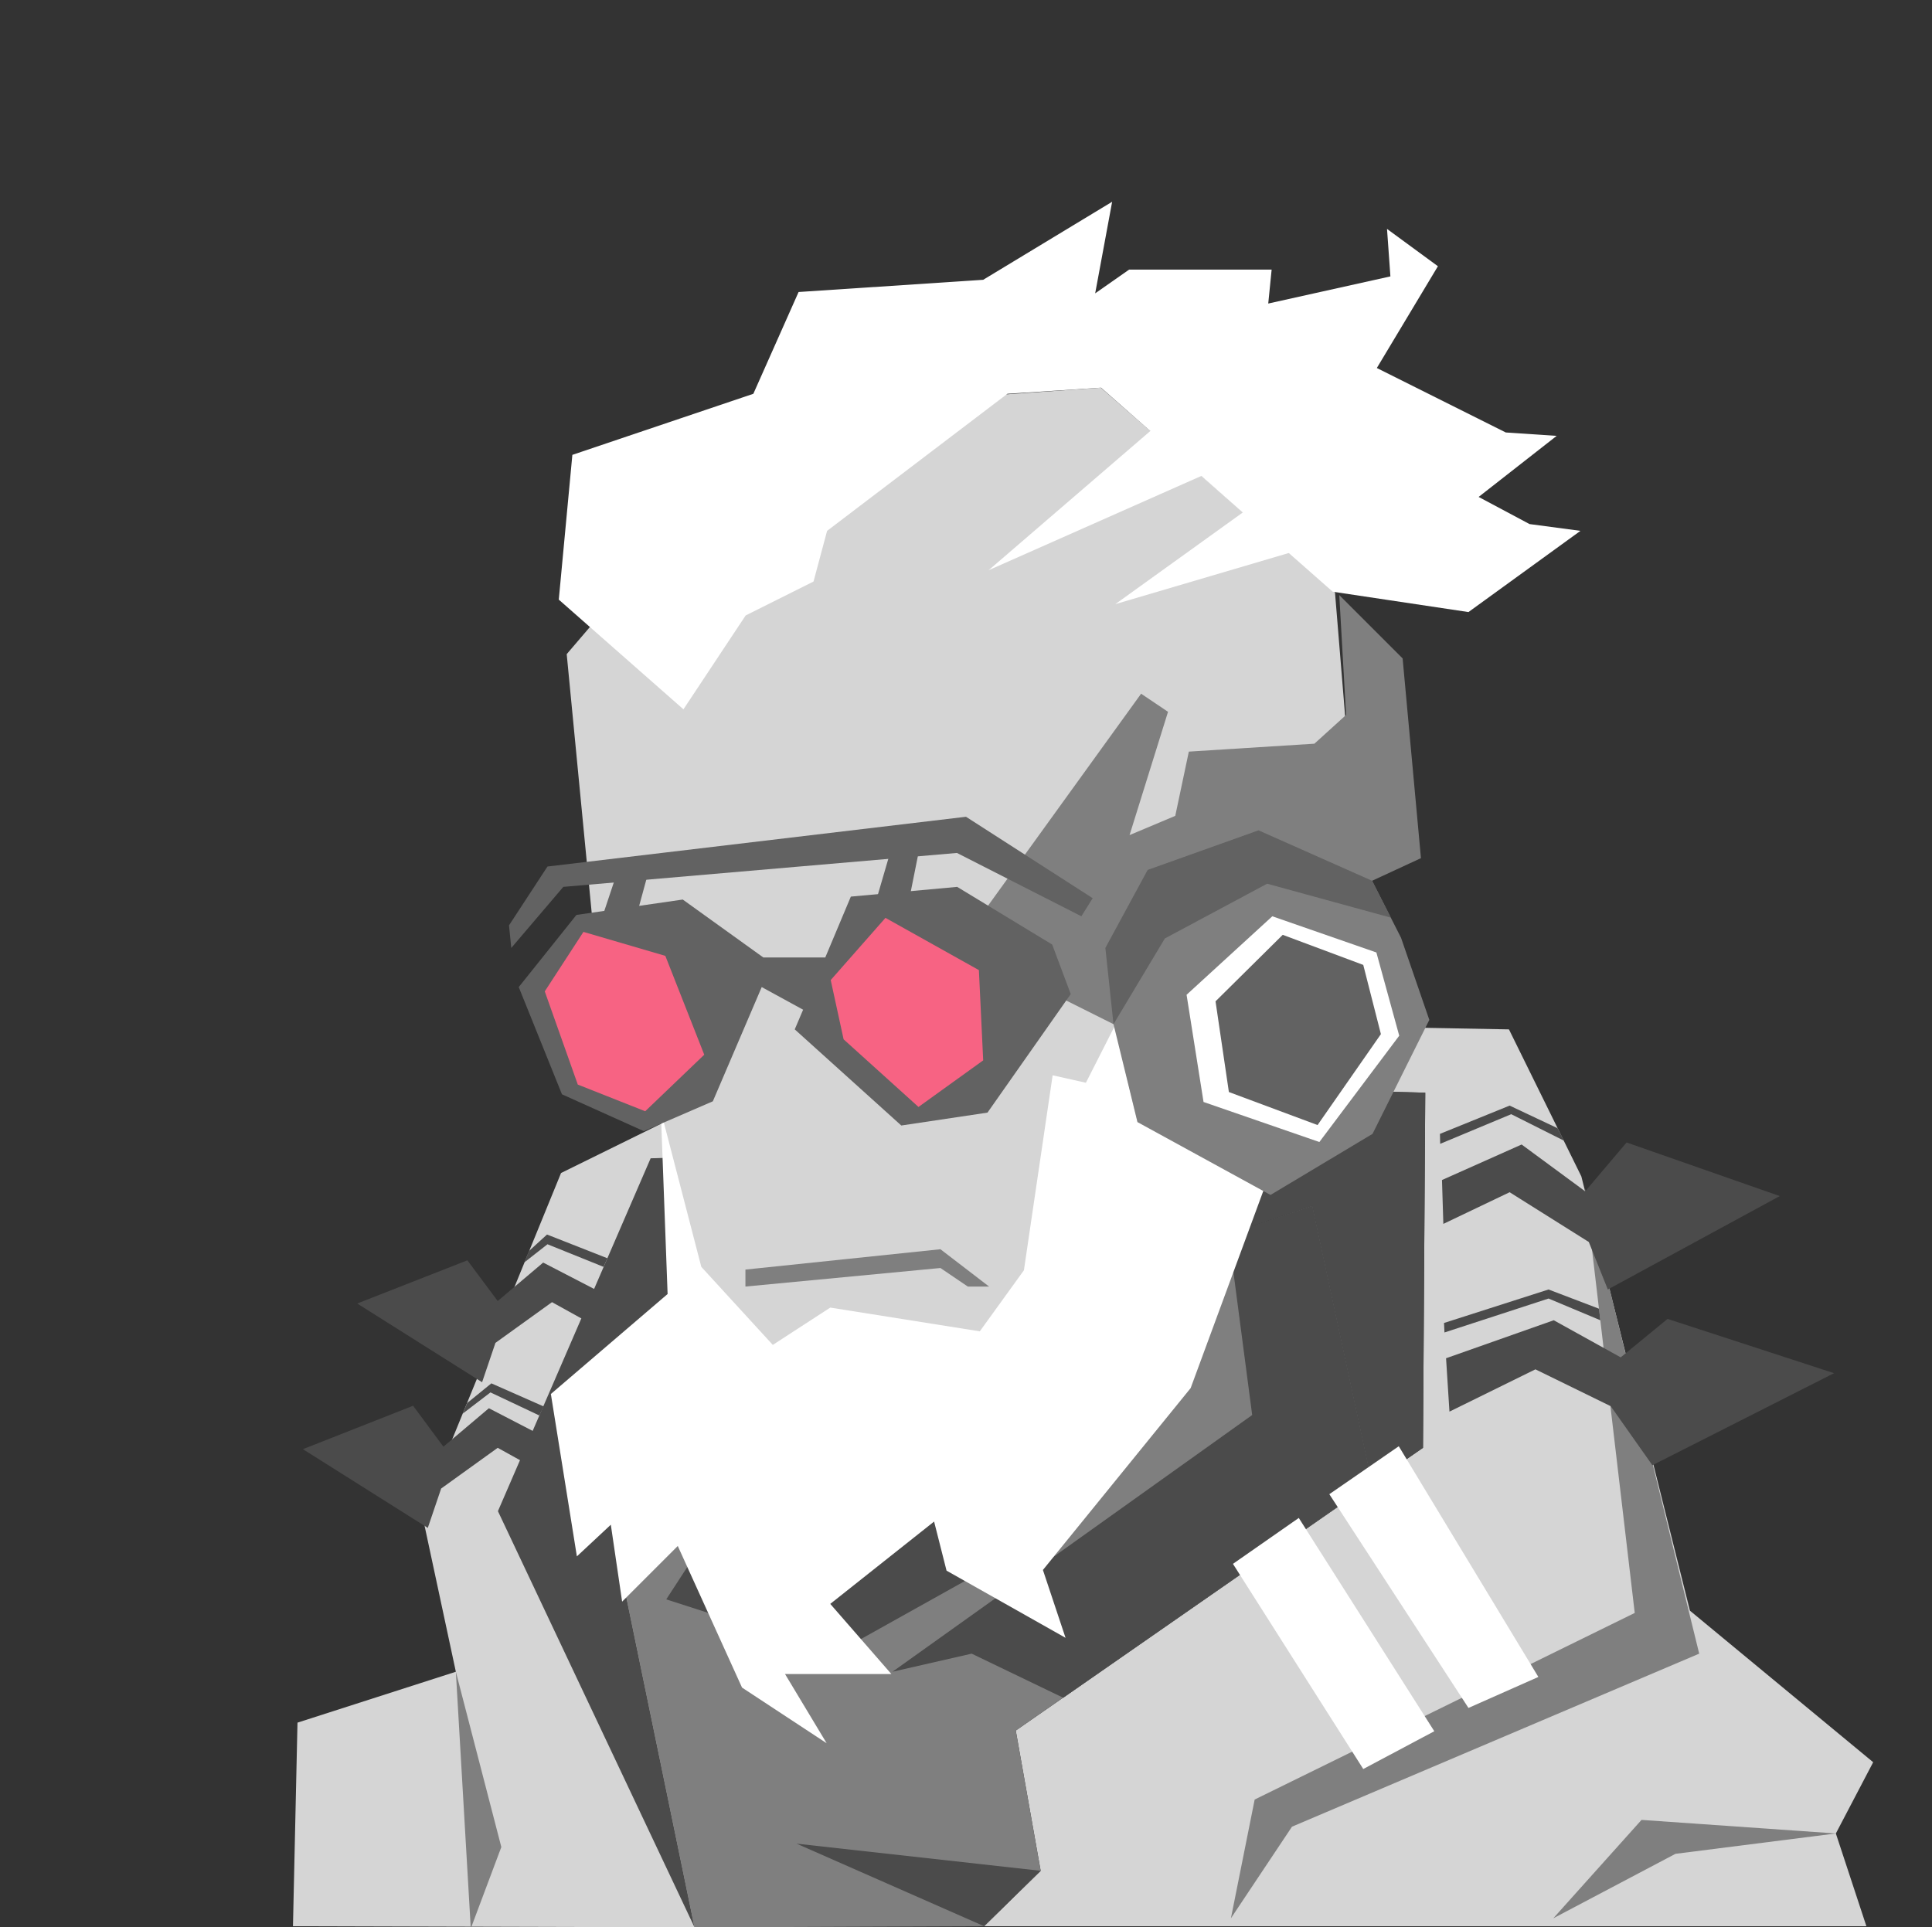 <svg width="854" height="852" viewBox="0 0 854 852" fill="none" xmlns="http://www.w3.org/2000/svg">
<rect x="0" y="0" width="854" height="852" fill="#333333" stroke="none"/>
<g clip-path="url(#clip0_73_23)">
<path d="M449 765.1L629 640.1L630 483.1L506 480.1L503 452.1L667 455.1L699 520.1L747 712.1L828 779.1L811.5 810.6L825 851.6H435L460 827.1L449 765.1Z" fill="#D5D5D5"/>
<path d="M129.5 851.6L131.5 761.6L201.5 739.1L186.5 669.1L248 518.6L315 485.6L458.5 526.6L307 852.1L129.5 851.6Z" fill="#D5D5D5"/>
<path d="M307 852.1L269.6 671.1L296.6 651.6L292.1 578.1L427.1 585.6L580.1 533.1L606.5 655.6L449 765.1L460 827.1L435 851.6L307 852.1Z" fill="#7F7F7F"/>
<path d="M544.1 848.1L554.6 795.6L722.6 713.1L700.5 525.1L751.1 731.1L571.1 807.6L544.1 848.1Z" fill="#7F7F7F"/>
<path d="M811.5 810.6L725.6 804.6L686.6 848.1L740.6 819.6L811.5 810.6Z" fill="#7F7F7F"/>
<path d="M307 852.1L269.6 671.1L296.6 651.6L292.1 578.1L391.1 582.6L385.1 509.1L287.6 512.1L220.1 668.1L307 852.1Z" fill="#4B4B4B"/>
<path d="M606.5 655.6L629 640.1L630 483.1L525.5 480.1L543 545.6L580.1 533.1L606.5 655.6Z" fill="#4B4B4B"/>
<path d="M301.5 658.6L289.5 667.6L307.5 687.1L294.5 707.1L369 731.1L446 688.1L483 647.6L383.5 669.6L326.5 660.1L370 688.6L352.5 695.6L301.5 658.6Z" fill="#4B4B4B"/>
<path d="M394.5 739.1L553.5 625.6L543 545.6L580.1 533.1L606.5 655.6L470 750.6L429.5 731.1L394.5 739.1Z" fill="#4B4B4B"/>
<path d="M201.5 739.1L221.6 816.6L208.1 852.6L201.5 739.1Z" fill="#7F7F7F"/>
<path d="M545 691.4L602.6 782.1L634 765.4L574.1 671.1L545 691.4Z" fill="white"/>
<path d="M587.6 660.6L649.1 755.1L680 741.4L618.3 639.4L587.6 660.6Z" fill="white"/>
<path d="M638 541.1L667.3 527.1L702.3 549.1L710.7 570.1L786.7 528.8L719 505.1L700.7 526.7L672.6 506L637.4 521.7L638 541.1Z" fill="#4B4B4B"/>
<path d="M265.3 587.5L244 575.7L219 593.7L213.1 611.1L157.9 576.3L206.6 557.2L220 575.2L240.1 558.2L265.6 571.4L265.3 587.5Z" fill="#4B4B4B"/>
<path d="M241.3 651.9L220 640.1L195 658.1L189.1 675.5L133.9 640.7L182.6 621.5L196 639.6L216.1 622.6L241.6 635.8L241.3 651.9Z" fill="#4B4B4B"/>
<path d="M640.7 624.1L678.7 605.4L712 621.7L730.4 647.8L810.7 607.1L737.1 583.1L716.4 600.1L686.8 583.7L639.2 600.5L640.7 624.1Z" fill="#4B4B4B"/>
<path d="M460 827.1L352.1 815.1L435 851.6L460 827.1Z" fill="#4B4B4B"/>
<path d="M636.6 505.7L668 492.6L691.3 504.3L688.5 498.8L667.3 488.8L636.5 501.3L636.6 505.7Z" fill="#4B4B4B"/>
<path d="M638.5 589.1L684.5 574.1L707.4 583.7L706.8 578.6L684.5 570.1L638.3 584.9L638.5 589.1Z" fill="#4B4B4B"/>
<path d="M231.8 558.1L242 550.1L266.8 560.1L268.5 556.3L241.8 545.8L233.8 553.1L231.8 558.1Z" fill="#4B4B4B"/>
<path d="M204.5 625L216.8 615.6L238.4 625.8L240.3 621.8L217.2 611.6L206.5 620.3L204.5 625Z" fill="#4B4B4B"/>
<path d="M264.4 433.1L250.5 289.2L342.6 181.5L486.6 171.4L590.1 261.9L598.9 369.1L581.4 411.1L611.9 404.2L627.9 459L559 520L534.7 517.3L491.1 583.7L421.9 635.6L366.9 629.6L303.1 563L287 462.8L264.4 433.1Z" fill="#D5D5D5"/>
<path d="M543.2 430.6L560.9 519.8L526.3 613.7L461 694.1L471 724.1L418.4 694.4L412.9 672.7L367 709.1L394 740.1H347L365.4 770.7L328 746.1L299.6 683.5L275 708.1L270 674.1L255 688.1L243.5 616.3L295.1 572.1L292.1 491.1L310 560.1L341.6 594.6L367 578.1L433.1 588.6L452.6 561.6L465.3 475.4L480 478.7L492.7 453.7L502.8 496.1L543.2 430.6Z" fill="white"/>
<path d="M592 263.1L595 316.1L581 328.8L525.5 332.3L519.5 360.7L499.3 369.2L516.3 314.7L504.4 306.7L416.1 429L432.9 490.9L470.8 442.1L492.2 452.8L502.8 496.1L561.6 528.3L606.7 501.3L631.8 450.9L619.3 414.6L606.5 389.4L628.1 379.4L620 291.1L592 263.1Z" fill="#7F7F7F"/>
<path d="M532 487.2L524.5 439.8L562.4 405.1L608.4 421.1L618.5 457.9L583.2 504.9L532 487.2Z" fill="white"/>
<path d="M567 413.3L537.3 442.7L543.2 482.8L582.4 497.4L610.4 457.2L602.6 426.6L567 413.3Z" fill="#626262"/>
<path d="M606.5 389.4L614.8 405.7L560.1 390.7L514.9 414.9L492.2 452.8L488.6 419.1L507.3 384.6L556.3 367.1L606.5 389.4Z" fill="#626262"/>
<path d="M302.1 313.6L329.6 272.1L359.6 257.1L365.6 234.7L445.3 174.1L486.7 171.4L589.1 261.6L649.1 270.6L698.6 234.7L676.1 231.7L653.6 219.7L688.1 192.7L665.6 191.2L608.6 162.7L635.6 117.7L613.1 101.2L614.6 122.2L560.6 134.2L562.1 119.2H499.1L484.1 129.7L491.6 89.2L434.6 123.7L353 129.1L333 174.1L253 201.1L247 265.1L302.1 313.6Z" fill="white"/>
<path d="M465.1 417.6L423.1 392.1L376.1 396.4L364.8 423.3H337.4L301.8 397.7L254.8 404.5L229.3 436.4L248.4 483.8L284.6 500.1L315.1 486.9L336.7 436.4L355 446.4L351.3 455.1L398.4 497.6L436.5 491.9L473.3 439.5L465.1 417.6Z" fill="#626262"/>
<path d="M240.8 438.3L257.9 412L294.1 422.6L311.3 466.3L285.2 491.3L255.4 479.5L240.8 438.3Z" fill="#F76383"/>
<path d="M367.2 433.3L372.9 459.5L406 489.4L434.6 468.8L432.7 428.9L391.4 405.8L367.2 433.3Z" fill="#F76383"/>
<path d="M329.5 561.3L415.7 552.3L437.2 568.8H427.8L415.7 560.6L329.5 568.8V561.3Z" fill="#7F7F7F"/>
<path d="M509 190.1L437 252.1L534 209.1L509 190.1Z" fill="white"/>
<path d="M550 226.1L493 267.1L571 244.1L550 226.1Z" fill="white"/>
<path d="M226 419.1L249 392.1L423 377.1L478 405.1L483 397.1L427 361.1L242 383.1L225 409.1L226 419.1Z" fill="#626262"/>
<path d="M266 406.1L273 385.1L287 384.1L281 406.1H266Z" fill="#626262"/>
<path d="M387 399.1L394 375.1L407 372.1L402 397.1L387 399.1Z" fill="#626262"/>
</g>
<defs>
<clipPath id="clip0_73_23">
<rect width="854" height="852" fill="white"/>
</clipPath>
</defs>
</svg>
